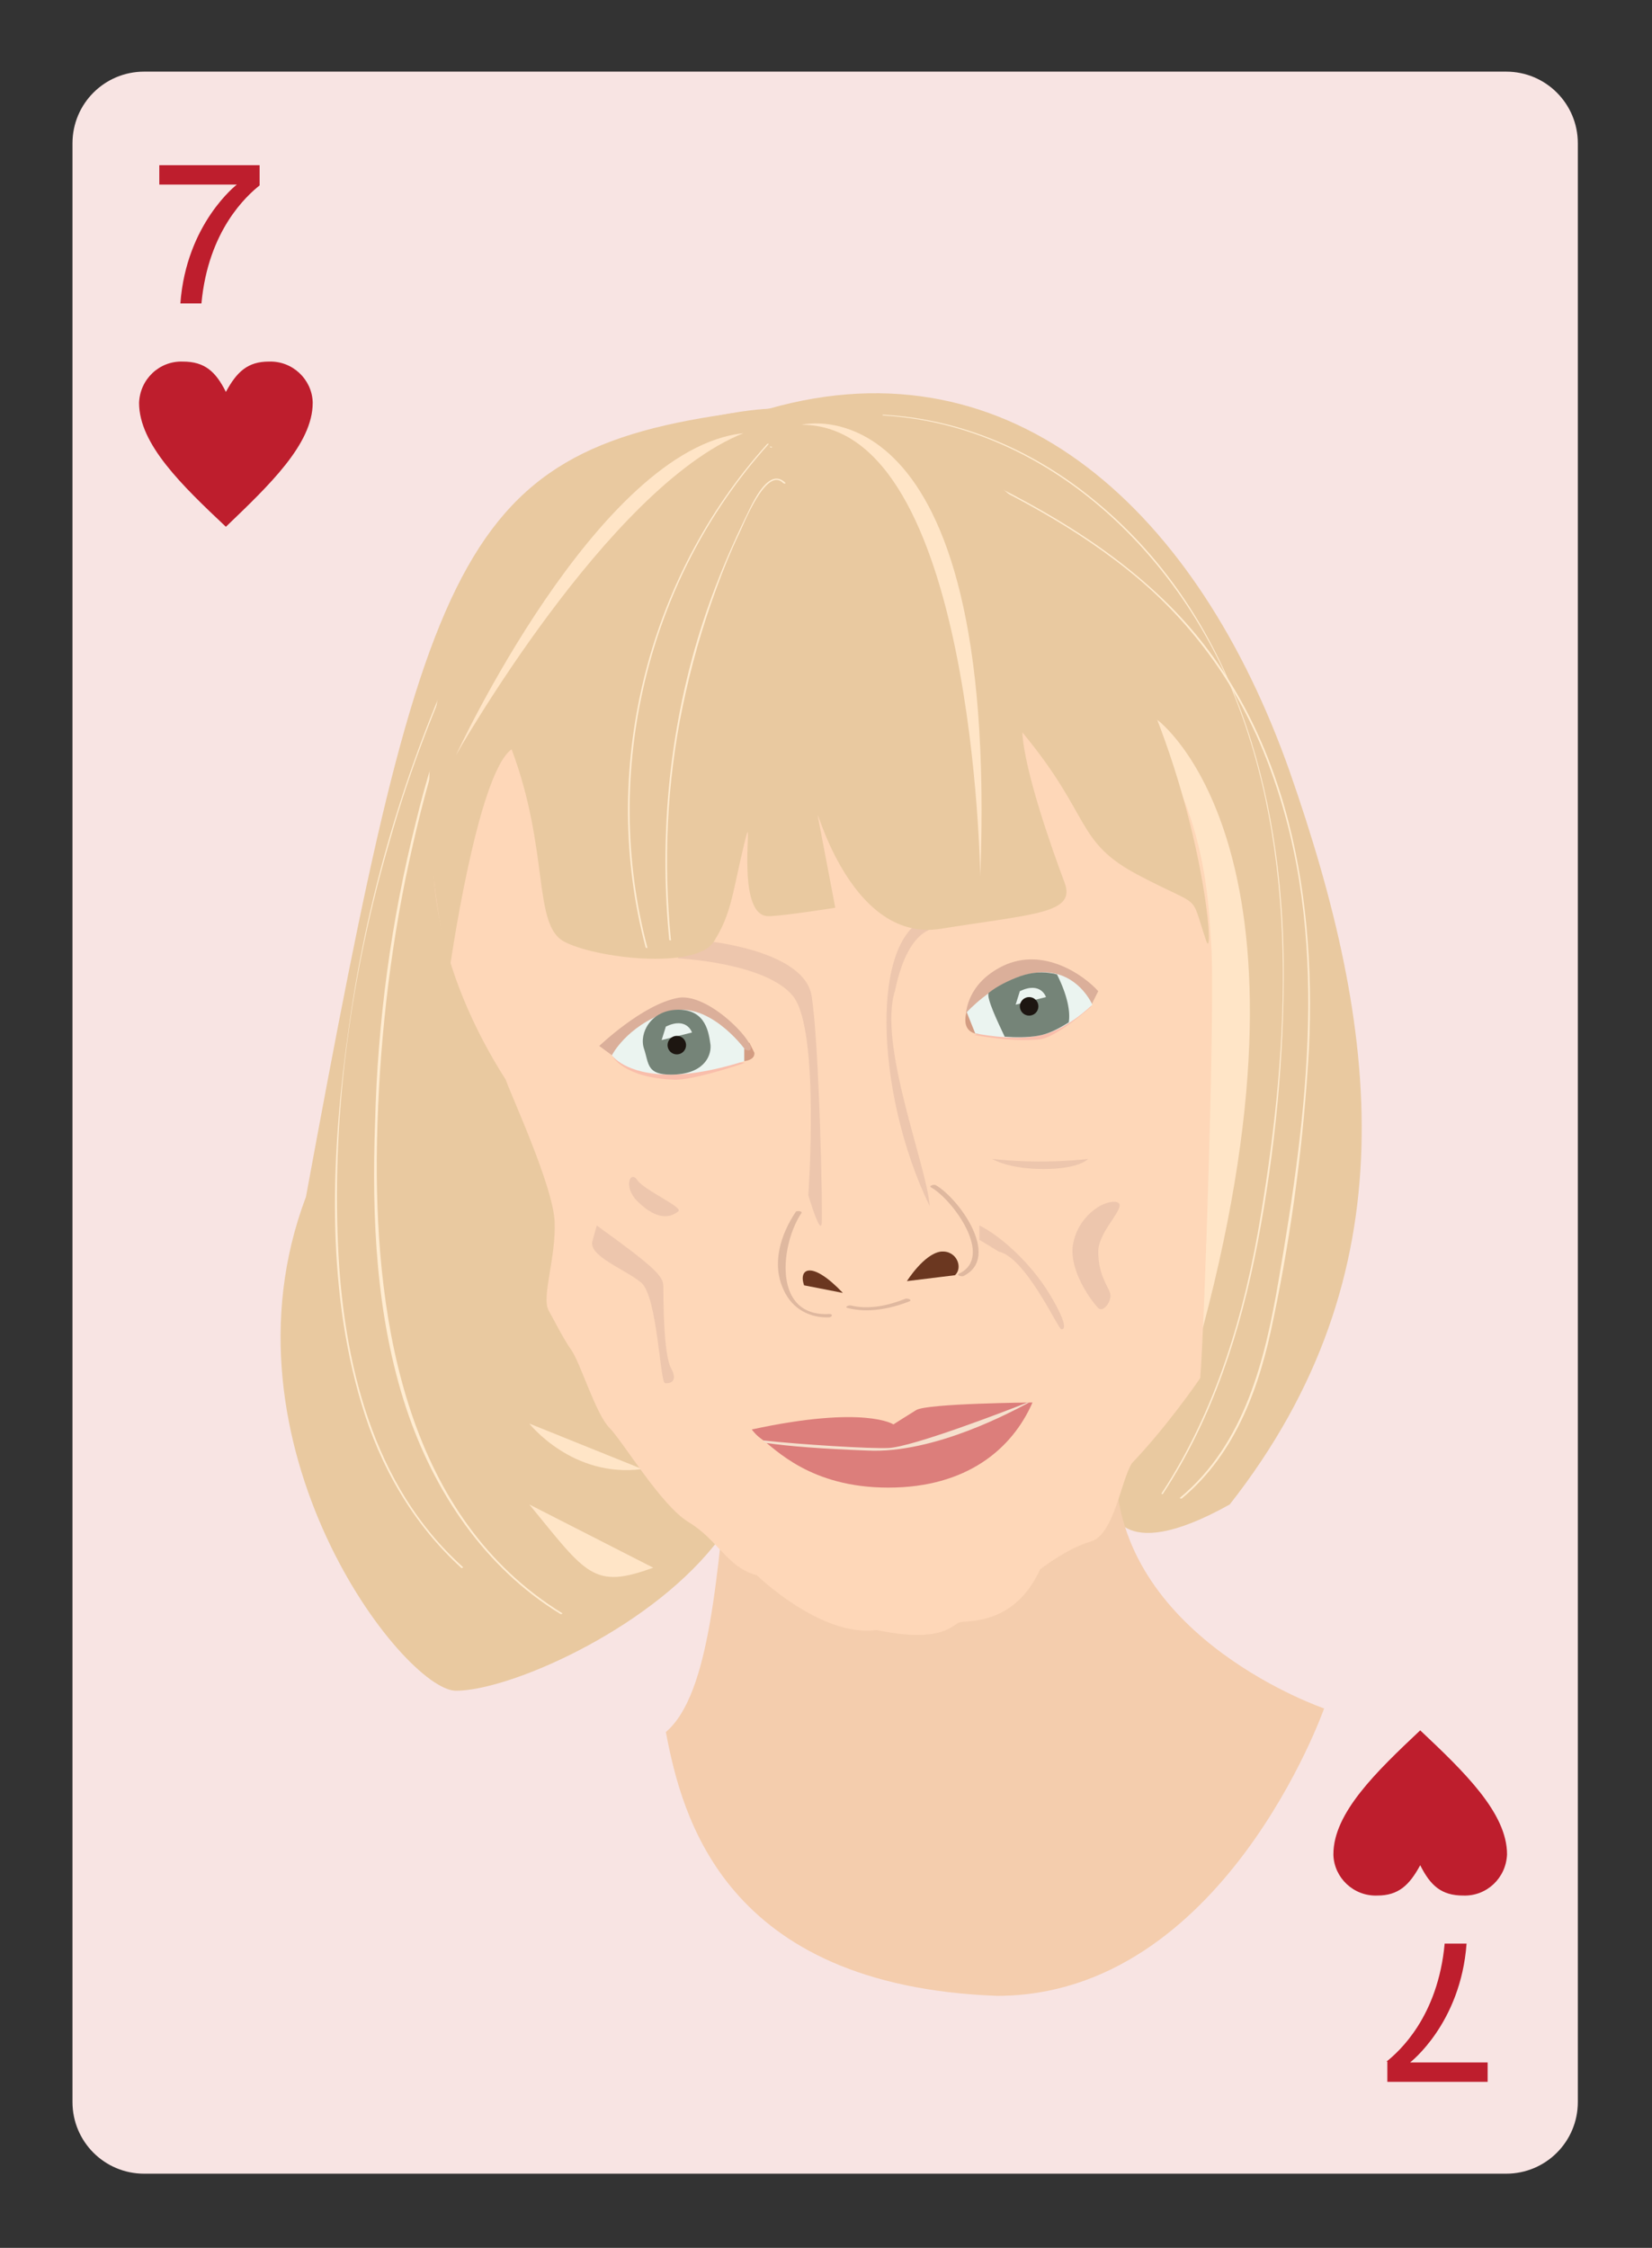 <?xml version="1.0" encoding="utf-8"?>
<!-- Generator: Adobe Illustrator 20.0.0, SVG Export Plug-In . SVG Version: 6.00 Build 0)  -->
<svg version="1.1" id="Layer_1" xmlns="http://www.w3.org/2000/svg" xmlns:xlink="http://www.w3.org/1999/xlink" x="0px" y="0px"
	 viewBox="0 0 196 266.7" style="enable-background:new 0 0 196 266.7;" xml:space="preserve">
<rect x="0" y="0" width="196" height="266.7" fill="#333333" stroke="none"/>
<style type="text/css">
	.st0{fill:#F8E4E3;}
	.st1{fill:#BE1E2D;}
	.st2{fill:#E9C9A0;}
	.st3{fill:#FFE5C7;}
	.st4{fill:#FFECD1;}
	.st5{fill:#F4CDAD;}
	.st6{fill:#FED7B8;}
	.st7{fill:#F9BEAB;}
	.st8{fill:#D39C82;}
	.st9{fill:#DBAF9A;}
	.st10{fill:#6B3720;}
	.st11{fill:#DFB89F;}
	.st12{fill:#EDC6AD;}
	.st13{fill:none;stroke:#FFFFFF;stroke-width:0.25;stroke-miterlimit:10;}
	.st14{fill:#EBF4F0;}
	.st15{fill:#758478;}
	.st16{fill:#1D1611;}
	.st17{fill:#F5E0CD;}
	.st18{fill:#DC7E7B;}
</style>
<title>badbitchcards</title>
<path class="st0" d="M17.1,8.5h161.6c4.7,0,8.5,3.8,8.5,8.5v232.4c0,4.7-3.8,8.5-8.5,8.5H17.1c-4.7,0-8.5-3.8-8.5-8.5V17
	C8.6,12.3,12.4,8.5,17.1,8.5z"/>
<path class="st1" d="M30.8,22c-1.5,1.2-6.1,5.3-6.9,14h-2.5c0.7-9.5,6.7-14.1,6.7-14.1h-9.2v-2.3h11.9V22z"/>
<path class="st1" d="M21.7,42.9c2.6,0,3.9,1.2,5.1,3.6c1.3-2.4,2.6-3.6,5.1-3.6c2.8-0.1,5.1,2.1,5.2,4.8c0,0,0,0,0,0.1
	c0,4.9-5.2,9.8-10.3,14.7c-5.2-4.9-10.3-9.8-10.3-14.7C16.6,45,18.9,42.8,21.7,42.9C21.7,42.9,21.7,42.9,21.7,42.9z"/>
<path class="st1" d="M173.6,224.9c-2.6,0-3.9-1.2-5.1-3.6c-1.3,2.4-2.6,3.6-5.1,3.6c-2.8,0.1-5.1-2.1-5.2-4.8c0,0,0,0,0-0.1
	c0-4.9,5.1-9.8,10.3-14.7c5.2,4.9,10.3,9.8,10.3,14.7C178.7,222.8,176.4,225,173.6,224.9C173.6,224.9,173.6,224.9,173.6,224.9z"/>
<path class="st1" d="M164.5,244.6c1.5-1.2,6.1-5.3,6.9-14h2.6c-0.7,9.5-6.7,14.1-6.7,14.1h9.2v2.3h-11.9V244.6z"/>
<g>
	<path class="st2" d="M91.2,48.5c29.1-8.3,51,12.4,61.8,43c10.7,30.6,14.4,59.6-7.1,87c-13.6,7.6-14.1,0-14.1,0s-38.9-5.3-47.1,4.9
		s-24.4,17.2-30.6,17.2S25.2,171.4,36.3,142C50.8,63.3,54.6,52.6,91.2,48.5z"/>
	<path class="st3" d="M137.3,85.4c0,0,20.6,15,5.4,72.2"/>
	<path class="st2" d="M49.3,92.4c-5.6,25.9-4.9,58.7,13.5,71.6c0,0,8.2,6.6,17.7,8"/>
	<path class="st3" d="M62.8,178.5c6.8,8.3,7.6,10.1,14.7,7.5"/>
	<path class="st3" d="M62.8,168.9c0,0,5.1,6.5,13.4,5.4"/>
	<g>
		<g>
			<path class="st4" d="M55.9,74.2c-7.3,15-12.2,31.1-14.5,47.6c-2.1,14.7-2.8,30.5,1.5,44.8c2.2,7.4,6.1,14.2,11.8,19.4
				c0.1,0.1,0.3,0,0.2-0.1c-10.7-9.6-14.2-24.3-14.8-38.2c-0.7-16,1.6-32.4,6.1-47.8c2.5-8.9,5.9-17.5,9.9-25.9
				C56.2,74.2,56,74.2,55.9,74.2L55.9,74.2z"/>
		</g>
	</g>
	<g>
		<g>
			<path class="st4" d="M82.7,52.3C63.1,59,53.8,79,49.3,97.7c-2.9,11.6-4.5,23.5-4.8,35.5c-0.4,11.3,0.1,23,3.7,33.9
				c3.3,9.9,9.3,18.9,18.3,24.4c0.1,0,0.3,0,0.2-0.1c-18.3-11.3-22.1-34.1-22-53.9c0.1-11.1,1.2-22.3,3.4-33.2
				c2.2-10.6,5.1-21.3,10.5-30.7C64,64.1,72.3,56,82.8,52.4C82.9,52.4,82.8,52.3,82.7,52.3L82.7,52.3z"/>
		</g>
	</g>
	<g>
		<g>
			<path class="st4" d="M104.8,49.3c18.9,1.1,34.3,15.6,41.3,32.4c8.1,19.5,6.9,42,3.5,62.4c-1.9,11.7-5.3,23.2-11.8,33.1
				c0,0.1,0.2,0.1,0.2,0c5.9-9,9.2-19.3,11.2-29.7c2.1-11,3.2-22.3,3.1-33.4c-0.2-20.1-5.9-40.8-21.8-54.2
				c-7.3-6.2-16.2-10.2-25.8-10.7C104.7,49.2,104.7,49.3,104.8,49.3L104.8,49.3z"/>
		</g>
	</g>
	<g>
		<g>
			<path class="st4" d="M111,54.4c8.5,3.9,16.9,8.2,24.1,14.3c7.2,6.1,12.5,13.9,15.7,22.8c7.1,19.4,4.3,40.6,0.9,60.4
				c-1.6,9.4-4,19.4-11.7,25.8c-0.1,0.1,0.2,0.1,0.2,0.1c6.5-5.4,9.3-13.4,10.9-21.4c2.2-10.5,3.6-21.3,4.2-32
				c0.9-19.2-2.9-39.5-17.3-53.3c-7.7-7.4-17.2-12.4-26.9-16.8C111.1,54.3,110.9,54.4,111,54.4L111,54.4z"/>
		</g>
	</g>
	<path class="st5" d="M118.3,236.8c26.8,0,38.8-34.1,38.8-34.1s-23.8-8.1-24.7-27.6s-44.4-17.2-45.8-2.9
		c-1.5,14.3-2.3,28.8-7.6,33.3C80.9,215.5,85.9,235.6,118.3,236.8z"/>
	<path class="st6" d="M89.8,186.9c0,0,7.6,7.4,14.2,6.5c7.7,1.6,9-0.6,9.8-0.9c0.8-0.3,6.5,0.5,9.6-6.3c0,0,3.2-2.5,6-3.3
		s3.6-7.3,4.9-9.3c4.1-4.3,7.7-9.5,8.1-10.1c0.5-6,1.8-45.2,1.3-51.4s0.1-41.6-48.2-41.6S44.1,103.2,60,128.1
		c0.7,2,5.6,12.6,5.8,16.8c0.2,4.3-1.6,9-0.7,10.6s1.6,3.1,2.7,4.7s2.9,7.6,4.5,9.2c1.6,1.6,6.1,9.2,9.4,11.2
		C85.2,182.7,86.3,186,89.8,186.9z"/>
	<path class="st7" d="M80,128.1c2.3,0.1,8.4-2,8.4-2l-15.7-0.8C72.6,125.3,74,127.9,80,128.1z"/>
	<path class="st7" d="M123.5,123.3c2.1-0.4,6-3.9,6-3.9l-13.9,3.4C115.7,122.8,120,123.7,123.5,123.3z"/>
	<path class="st8" d="M114.9,119.3c-0.4,1.1-0.8,2.8,0.7,3.3s1-1.9,1-1.9L114.9,119.3z"/>
	<path class="st8" d="M89.5,124.9c0.1,0.9-1.2,1-1.2,1l-1.3-1l1.9-1.2L89.5,124.9z"/>
	<path class="st9" d="M119,114.6c4.8-2.3,9.6,1.1,11.3,3c-0.8,1.6-0.8,1.6-0.8,1.6l-14.9,0.9C114.7,120.1,114.7,116.7,119,114.6z"/>
	<path class="st9" d="M72.6,125.2l-1.5-1.1c0,0,5.1-4.9,9.3-5.7c4.2-0.8,11,7.3,7.9,6.1C87.4,124.1,72.6,125.2,72.6,125.2z"/>
	<path class="st10" d="M107.6,152c0,0,2-3.2,4-3.5c1.9-0.2,2.7,1.9,1.7,2.8"/>
	<path class="st10" d="M100,153.4c-3.7-3.9-5.3-2.9-4.6-0.9"/>
	<g>
		<g>
			<path class="st11" d="M100.6,155.2c2.4,0.6,5,0.1,7.3-0.8c0.4-0.2-0.3-0.4-0.5-0.3c-2,0.8-4.3,1.3-6.4,0.8
				C100.7,154.8,100.1,155.1,100.6,155.2L100.6,155.2z"/>
		</g>
	</g>
	<g>
		<g>
			<path class="st11" d="M98.4,155.9c-6.8,0.4-5.8-8.3-3.3-12c0.1-0.2-0.6-0.3-0.7-0.1c-1.8,2.7-2.9,6.2-1.4,9.3
				c1,2.2,3.1,3.3,5.4,3.2C98.8,156.2,98.8,155.9,98.4,155.9L98.4,155.9z"/>
		</g>
	</g>
	<g>
		<g>
			<path class="st11" d="M114.3,151.4c4.5-2.2-0.5-9.2-3.3-10.8c-0.2-0.1-0.9,0.1-0.5,0.3c2.5,1.4,7.5,8.2,3.3,10.2
				C113.4,151.3,114.1,151.5,114.3,151.4L114.3,151.4z"/>
		</g>
	</g>
	<path class="st12" d="M82.5,111.5c0,0,12.9,0.9,13.8,6.7s1.3,24.9,1.2,26.8c-0.1,1.9-1.6-3.2-1.6-3.2s1.4-19.6-1.8-23.6
		c-3.2-4-13.7-4.5-13.7-4.5L82.5,111.5z"/>
	<path class="st12" d="M110.7,108.7c-7.6,1.5-7,20.8-0.4,34.4c-0.3-4.7-6.2-19.2-4.1-25.6c1.7-8.2,5.4-7.4,5.4-7.4L110.7,108.7z"/>
	<path class="st13" d="M92.5,126"/>
	<path class="st14" d="M121.2,115.8c6.1-2,8.4,3.4,8.4,3.4s-3.2,3.2-6.5,3.7c-3.2,0.6-7.4-0.3-7.4-0.3l-1-2.5
		C114.7,120.1,117.5,117,121.2,115.8z"/>
	<path class="st14" d="M79.6,127.5c4,0,8.7-1.6,8.7-1.6v-1.5c0,0-4.4-6-9.2-4.3c-4.8,1.7-6.5,5.1-6.5,5.1S74.1,127.5,79.6,127.5z"/>
	<path class="st12" d="M70.8,145.4c6.8,4.9,7.9,6,7.9,7.2c0,1.2,0,8,0.9,9.7c0.9,1.6-0.1,1.9-0.7,1.8c-0.6-0.1-0.9-10.2-2.8-11.9
		c-1.9-1.6-6.4-3.2-5.8-5C70.8,145.4,70.8,145.4,70.8,145.4z"/>
	<path class="st12" d="M75.6,142.5c2.7,2.7,4.3,1.7,4.9,1.2c0.5-0.5-4.1-2.5-4.9-3.7C74.8,138.8,73.9,140.8,75.6,142.5z"/>
	<path class="st12" d="M116.2,145.4c2.3,1.1,6,4.3,8.3,8.1c2.3,3.8,1.8,4.3,1.4,4.2s-4.2-8.5-7.4-9.2l-2.3-1.4V145.4z"/>
	<path class="st15" d="M79.6,127.5c3.8,0,4.8-2.1,4.7-3.5c-0.2-1.4-0.5-4.2-3.8-4.2s-4.7,2.8-4.1,4.6S76.7,127.5,79.6,127.5z"/>
	<path class="st14" d="M79,121.8c2.5-1.2,3.1,0.7,3.1,0.7l-3.6,0.9L79,121.8z"/>
	<circle class="st16" cx="80.3" cy="124" r="1.1"/>
	<path class="st2" d="M91.2,108.7c-4.3,0.1-1.5-14.4-2.9-8.6c-1.4,5.8-1.5,8.3-3.6,11.6c-2.1,3.4-14.1,2-17.8,0
		c-3.7-2-1.7-10.8-6.2-22.8c-4.1,2.9-7.4,26.4-7.4,26.4C39.3,50,91.2,48.5,91.2,48.5c47.8-1.2,53.9,69,51.9,63.1
		c-2-5.9-0.3-3.7-7.9-7.7c-7.7-4-5.6-7-13.9-17c0.2,4.5,3.6,14.1,5,17.8c1.4,3.7-3.5,3.7-14.7,5.5c-11.2,1.8-15.2-16.6-14.5-13
		c2,10.5,2,10.5,2,10.5S92.8,108.7,91.2,108.7z"/>
	<path class="st12" d="M117.7,137.5c0,0,1.9,1.2,6.1,1.2c4.3,0,5.3-1.2,5.3-1.2S123.9,138.2,117.7,137.5z"/>
	<path class="st12" d="M130.3,148.5c0,2.7,1.1,4,1.4,4.9s-0.8,2.4-1.4,1.8s-3.5-4.3-3-7.5c0.5-3.2,3.4-5.3,5.1-5.1
		C134.1,142.9,130.3,145.9,130.3,148.5z"/>
	<path class="st17" d="M60.7,89"/>
	<path class="st17" d="M66.9,111.8"/>
	<path class="st17" d="M84.7,111.8"/>
	<path class="st17" d="M88.3,100.1"/>
	<path class="st17" d="M91.2,108.7"/>
	<path class="st17" d="M99,107.8"/>
	<path class="st17" d="M97,97.2"/>
	<path class="st17" d="M111.5,110.2"/>
	<path class="st17" d="M126.3,104.7"/>
	<path class="st17" d="M135.2,103.9"/>
	<path class="st15" d="M123.1,122.9c1.3-0.2,2.6-0.9,3.7-1.6c0.2-1.2-0.1-3.1-1.4-5.7c0,0,0,0,0,0c-0.2,0-0.3-0.1-0.5-0.1
		c-1.1-0.2-2.3-0.2-3.8,0.3c-1.4,0.5-2.8,1.2-3.8,2l0,0c-0.3,0.6,1.1,3.5,1.9,5.2C120.5,123.1,121.9,123.1,123.1,122.9z"/>
	<path class="st14" d="M121,117.6c2.5-1.2,3.1,0.7,3.1,0.7l-3.6,0.9L121,117.6z"/>
	<circle class="st16" cx="122.1" cy="119.4" r="1.1"/>
	<path class="st18" d="M90.3,170.7c1.7,1.2,5.8,5.8,15.1,5.8s14.7-4.6,17.1-10.1c0,0-12.5,0.1-13.8,0.9c-1.3,0.8-2.7,1.7-2.7,1.7
		s-3.4-2.3-16.8,0.6C89.2,169.6,89.6,170.2,90.3,170.7z"/>
	<path class="st17" d="M121.9,166.4c-2.5,1-13.7,5.3-16.5,5.4c-2.1,0.1-10.3-0.4-14.9-0.9c0.1,0.1,0.2,0.2,0.4,0.3
		c2.7,0.4,6.7,0.7,12,0.9c8,0.4,17.3-4.7,19.2-5.7C122,166.4,122,166.4,121.9,166.4z"/>
	<path class="st3" d="M88.2,51.4c-16.1,6.4-34.1,38.2-34.1,38.2S70.9,53.2,88.2,51.4z"/>
	<path class="st3" d="M95.1,50.4c0,0,23.5-5.9,21.2,53.6C116.3,104,115.6,50.4,95.1,50.4z"/>
	<g>
		<g>
			<path class="st4" d="M93.2,57.3c-2.2-2.2-4.3,3.3-4.9,4.4c-2.5,5.2-4.6,10.6-6.1,16.1c-3,11-3.9,22.4-2.8,33.7
				c0,0.1,0.3,0.1,0.2,0c-0.9-9.2-0.5-18.6,1.4-27.7c1-4.8,2.3-9.4,4-14c0.8-2.2,1.7-4.4,2.7-6.5c0.5-1,3.2-8,5.2-6
				C93,57.4,93.2,57.4,93.2,57.3L93.2,57.3z"/>
		</g>
	</g>
	<g>
		<g>
			<path class="st4" d="M91.5,53.1c0.1,0,0.2-0.1,0-0.1C91.3,52.9,91.3,53.1,91.5,53.1L91.5,53.1z"/>
		</g>
	</g>
	<g>
		<g>
			<path class="st4" d="M91,52.7c-14.4,16-19.9,38.9-14.4,59.7c0,0.1,0.3,0.1,0.2,0c-5.5-20.8,0-43.7,14.3-59.6
				C91.3,52.6,91.1,52.6,91,52.7L91,52.7z"/>
		</g>
	</g>
</g>
</svg>
